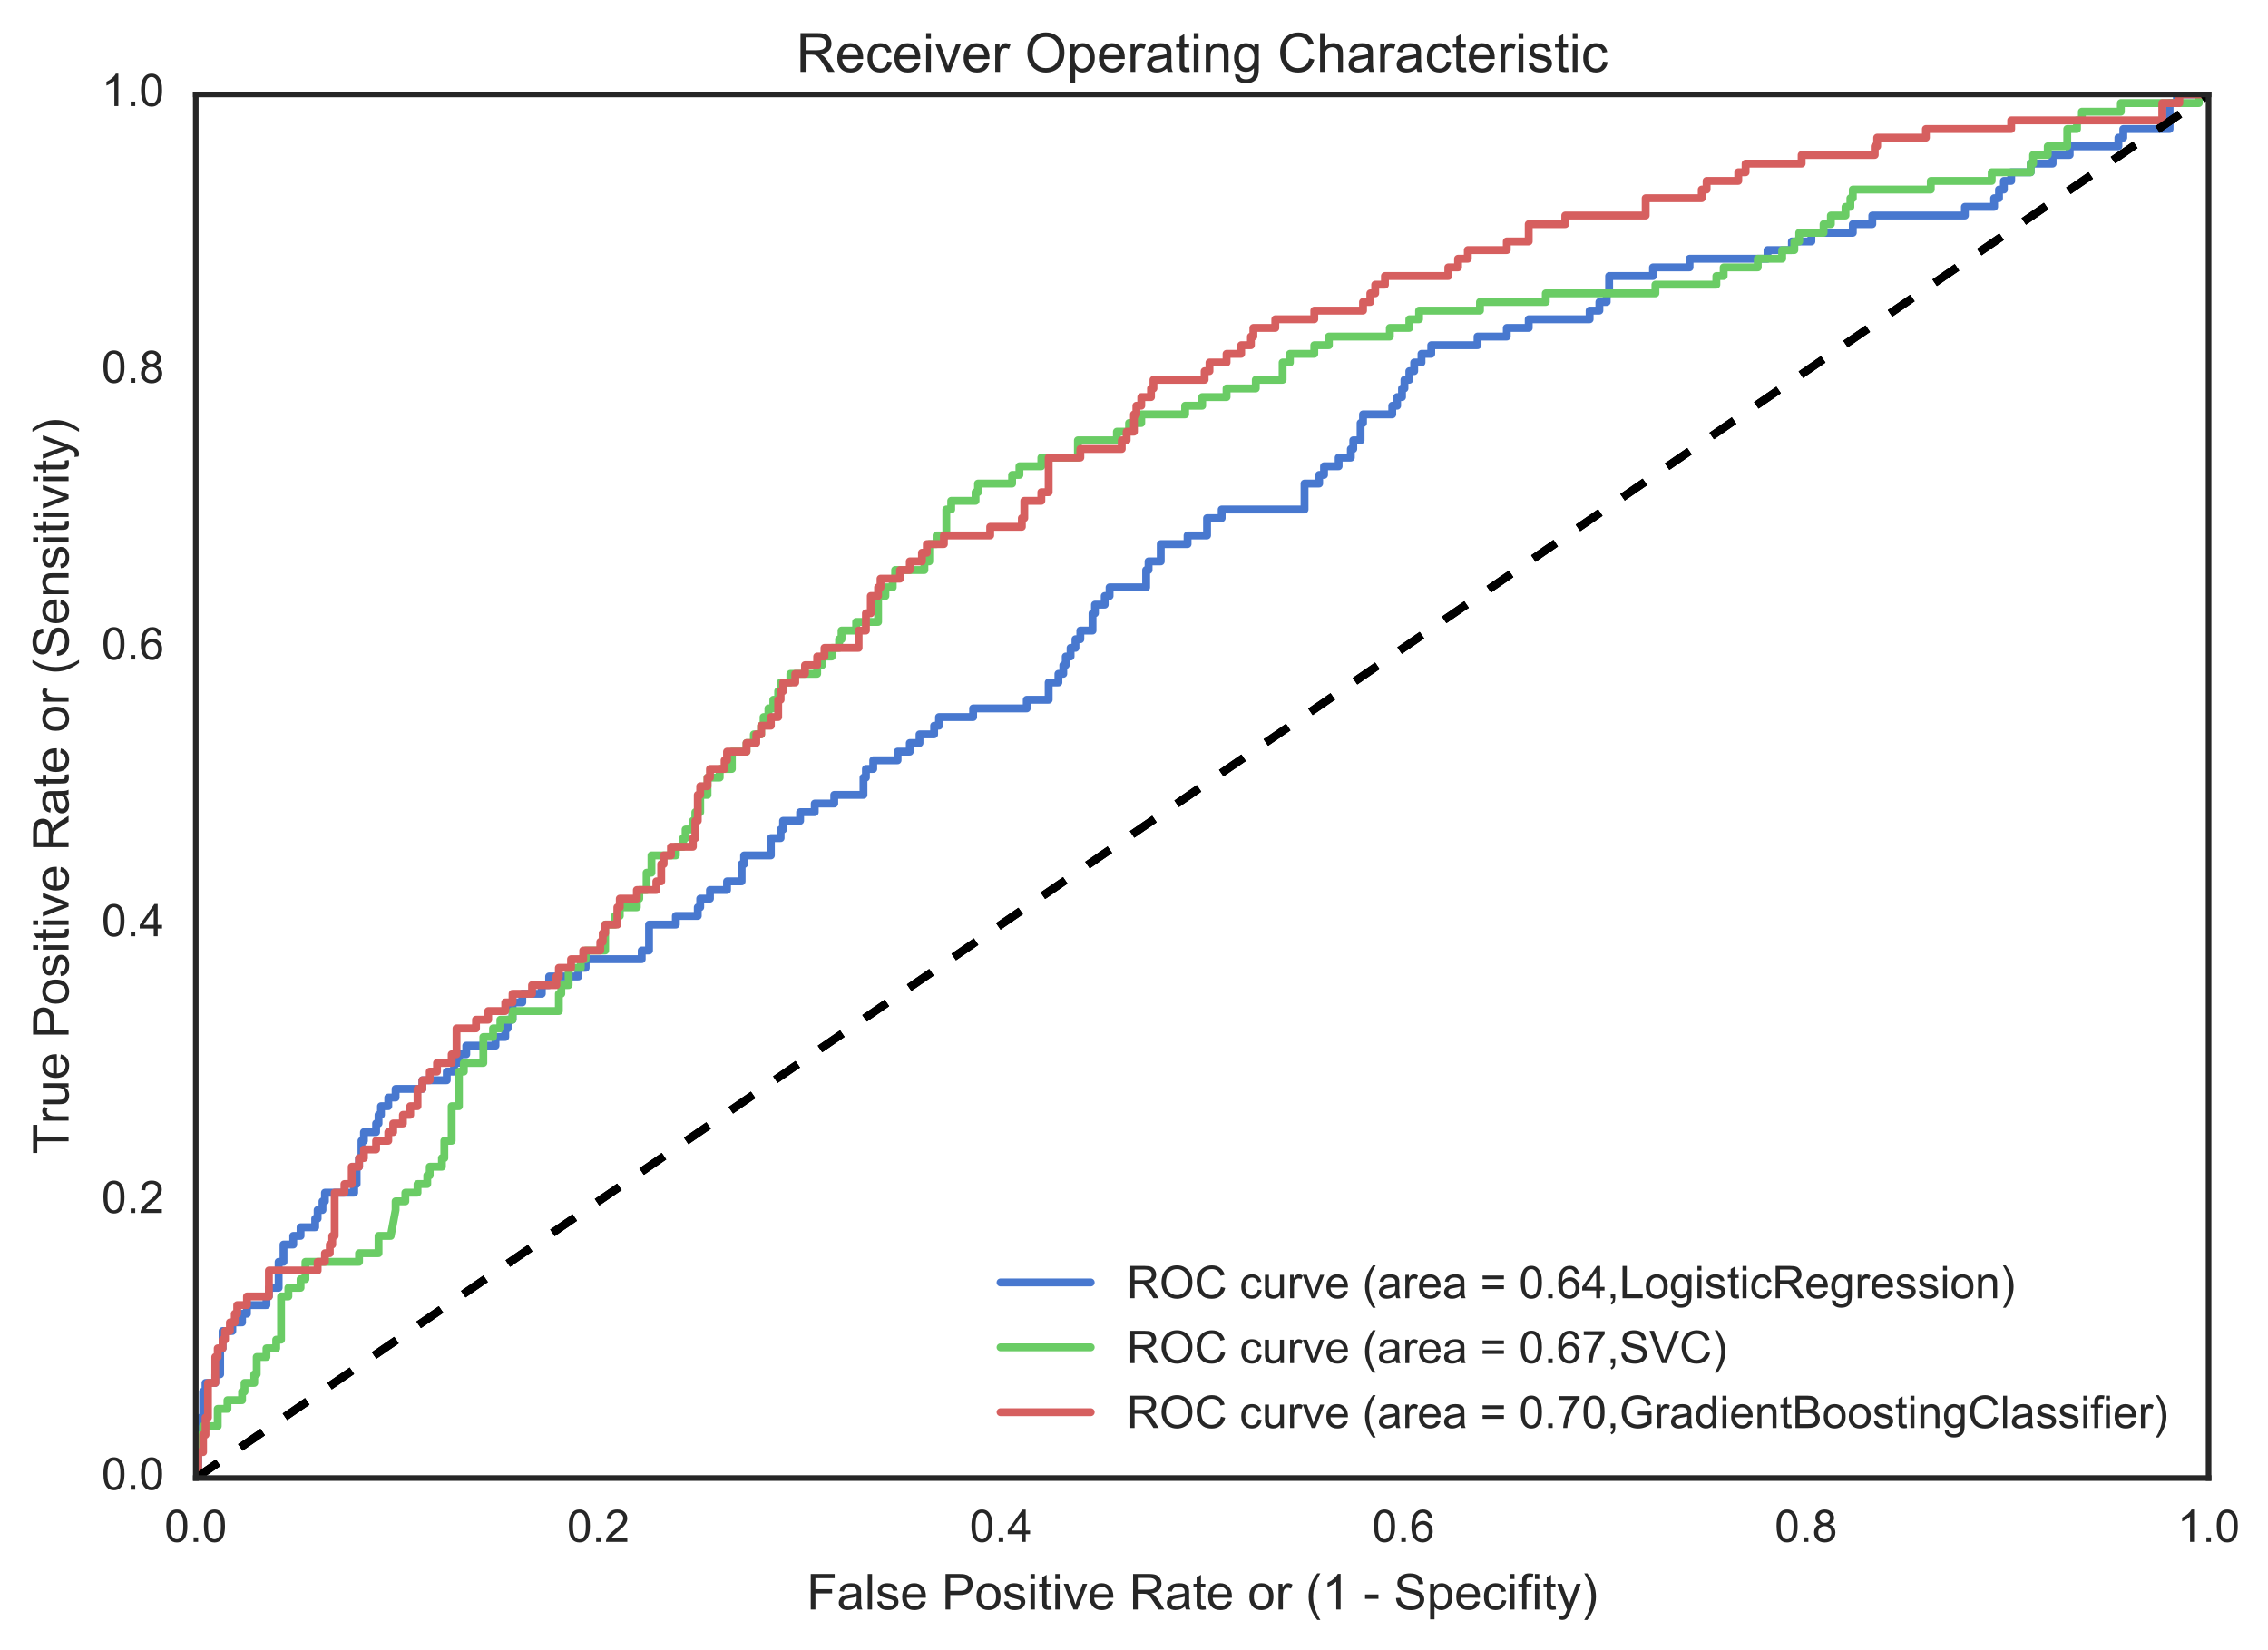 <?xml version="1.0" encoding="utf-8" standalone="no"?>
<!DOCTYPE svg PUBLIC "-//W3C//DTD SVG 1.1//EN"
  "http://www.w3.org/Graphics/SVG/1.1/DTD/svg11.dtd">
<!-- Created with matplotlib (http://matplotlib.org/) -->
<svg height="366pt" version="1.1" viewBox="0 0 503 366" width="503pt" xmlns="http://www.w3.org/2000/svg" xmlns:xlink="http://www.w3.org/1999/xlink">
 <defs>
  <style type="text/css">
*{stroke-linecap:butt;stroke-linejoin:round;stroke-miterlimit:100000;}
  </style>
 </defs>
 <g id="figure_1">
  <g id="patch_1">
   <path d="M 0 366.511 
L 503.973 366.511 
L 503.973 0 
L 0 0 
L 0 366.511 
z
" style="fill:none;"/>
  </g>
  <g id="axes_1">
   <g id="patch_2">
    <path d="M 43.423 327.843 
L 489.823 327.843 
L 489.823 20.943 
L 43.423 20.943 
L 43.423 327.843 
z
" style="fill:none;"/>
   </g>
   <g id="matplotlib.axis_1">
    <g id="xtick_1">
     <g id="line2d_1">
      <defs>
       <path d="M 0 0 
L 0 0 
" id="m83b6520f9c" style="stroke:#262626;"/>
      </defs>
      <g>
       <use style="fill:#262626;stroke:#262626;" x="43.423" xlink:href="#m83b6520f9c" y="327.843"/>
      </g>
     </g>
     <g id="line2d_2">
      <g>
       <use style="fill:#262626;stroke:#262626;" x="43.423" xlink:href="#m83b6520f9c" y="20.943"/>
      </g>
     </g>
     <g id="text_1">
      <!-- 0.0 -->
      <defs>
       <path d="M 4.156 35.297 
Q 4.156 48 6.766 55.734 
Q 9.375 63.484 14.516 67.672 
Q 19.672 71.875 27.484 71.875 
Q 33.25 71.875 37.594 69.547 
Q 41.938 67.234 44.766 62.859 
Q 47.609 58.5 49.219 52.219 
Q 50.828 45.953 50.828 35.297 
Q 50.828 22.703 48.234 14.969 
Q 45.656 7.234 40.5 3 
Q 35.359 -1.219 27.484 -1.219 
Q 17.141 -1.219 11.234 6.203 
Q 4.156 15.141 4.156 35.297 
M 13.188 35.297 
Q 13.188 17.672 17.312 11.828 
Q 21.438 6 27.484 6 
Q 33.547 6 37.672 11.859 
Q 41.797 17.719 41.797 35.297 
Q 41.797 52.984 37.672 58.781 
Q 33.547 64.594 27.391 64.594 
Q 21.344 64.594 17.719 59.469 
Q 13.188 52.938 13.188 35.297 
" id="ArialMT-30"/>
       <path d="M 9.078 0 
L 9.078 10.016 
L 19.094 10.016 
L 19.094 0 
z
" id="ArialMT-2e"/>
      </defs>
      <g style="fill:#262626;" transform="translate(36.473 342.001)scale(0.1 -0.1)">
       <use xlink:href="#ArialMT-30"/>
       <use x="55.615" xlink:href="#ArialMT-2e"/>
       <use x="83.398" xlink:href="#ArialMT-30"/>
      </g>
     </g>
    </g>
    <g id="xtick_2">
     <g id="line2d_3">
      <g>
       <use style="fill:#262626;stroke:#262626;" x="132.703" xlink:href="#m83b6520f9c" y="327.843"/>
      </g>
     </g>
     <g id="line2d_4">
      <g>
       <use style="fill:#262626;stroke:#262626;" x="132.703" xlink:href="#m83b6520f9c" y="20.943"/>
      </g>
     </g>
     <g id="text_2">
      <!-- 0.2 -->
      <defs>
       <path d="M 50.344 8.453 
L 50.344 0 
L 3.031 0 
Q 2.938 3.172 4.047 6.109 
Q 5.859 10.938 9.828 15.625 
Q 13.812 20.312 21.344 26.469 
Q 33.016 36.031 37.109 41.625 
Q 41.219 47.219 41.219 52.203 
Q 41.219 57.422 37.469 61 
Q 33.734 64.594 27.734 64.594 
Q 21.391 64.594 17.578 60.781 
Q 13.766 56.984 13.719 50.25 
L 4.688 51.172 
Q 5.609 61.281 11.656 66.578 
Q 17.719 71.875 27.938 71.875 
Q 38.234 71.875 44.234 66.156 
Q 50.25 60.453 50.25 52 
Q 50.25 47.703 48.484 43.547 
Q 46.734 39.406 42.656 34.812 
Q 38.578 30.219 29.109 22.219 
Q 21.188 15.578 18.938 13.203 
Q 16.703 10.844 15.234 8.453 
z
" id="ArialMT-32"/>
      </defs>
      <g style="fill:#262626;" transform="translate(125.753 342.001)scale(0.1 -0.1)">
       <use xlink:href="#ArialMT-30"/>
       <use x="55.615" xlink:href="#ArialMT-2e"/>
       <use x="83.398" xlink:href="#ArialMT-32"/>
      </g>
     </g>
    </g>
    <g id="xtick_3">
     <g id="line2d_5">
      <g>
       <use style="fill:#262626;stroke:#262626;" x="221.983" xlink:href="#m83b6520f9c" y="327.843"/>
      </g>
     </g>
     <g id="line2d_6">
      <g>
       <use style="fill:#262626;stroke:#262626;" x="221.983" xlink:href="#m83b6520f9c" y="20.943"/>
      </g>
     </g>
     <g id="text_3">
      <!-- 0.4 -->
      <defs>
       <path d="M 32.328 0 
L 32.328 17.141 
L 1.266 17.141 
L 1.266 25.203 
L 33.938 71.578 
L 41.109 71.578 
L 41.109 25.203 
L 50.781 25.203 
L 50.781 17.141 
L 41.109 17.141 
L 41.109 0 
z
M 32.328 25.203 
L 32.328 57.469 
L 9.906 25.203 
z
" id="ArialMT-34"/>
      </defs>
      <g style="fill:#262626;" transform="translate(215.033 342.001)scale(0.1 -0.1)">
       <use xlink:href="#ArialMT-30"/>
       <use x="55.615" xlink:href="#ArialMT-2e"/>
       <use x="83.398" xlink:href="#ArialMT-34"/>
      </g>
     </g>
    </g>
    <g id="xtick_4">
     <g id="line2d_7">
      <g>
       <use style="fill:#262626;stroke:#262626;" x="311.263" xlink:href="#m83b6520f9c" y="327.843"/>
      </g>
     </g>
     <g id="line2d_8">
      <g>
       <use style="fill:#262626;stroke:#262626;" x="311.263" xlink:href="#m83b6520f9c" y="20.943"/>
      </g>
     </g>
     <g id="text_4">
      <!-- 0.6 -->
      <defs>
       <path d="M 49.75 54.047 
L 41.016 53.375 
Q 39.844 58.547 37.703 60.891 
Q 34.125 64.656 28.906 64.656 
Q 24.703 64.656 21.531 62.312 
Q 17.391 59.281 14.984 53.469 
Q 12.594 47.656 12.5 36.922 
Q 15.672 41.75 20.266 44.094 
Q 24.859 46.438 29.891 46.438 
Q 38.672 46.438 44.844 39.969 
Q 51.031 33.5 51.031 23.25 
Q 51.031 16.5 48.125 10.719 
Q 45.219 4.938 40.141 1.859 
Q 35.062 -1.219 28.609 -1.219 
Q 17.625 -1.219 10.688 6.859 
Q 3.766 14.938 3.766 33.5 
Q 3.766 54.25 11.422 63.672 
Q 18.109 71.875 29.438 71.875 
Q 37.891 71.875 43.281 67.141 
Q 48.688 62.406 49.75 54.047 
M 13.875 23.188 
Q 13.875 18.656 15.797 14.5 
Q 17.719 10.359 21.188 8.172 
Q 24.656 6 28.469 6 
Q 34.031 6 38.031 10.484 
Q 42.047 14.984 42.047 22.703 
Q 42.047 30.125 38.078 34.391 
Q 34.125 38.672 28.125 38.672 
Q 22.172 38.672 18.016 34.391 
Q 13.875 30.125 13.875 23.188 
" id="ArialMT-36"/>
      </defs>
      <g style="fill:#262626;" transform="translate(304.313 342.001)scale(0.1 -0.1)">
       <use xlink:href="#ArialMT-30"/>
       <use x="55.615" xlink:href="#ArialMT-2e"/>
       <use x="83.398" xlink:href="#ArialMT-36"/>
      </g>
     </g>
    </g>
    <g id="xtick_5">
     <g id="line2d_9">
      <g>
       <use style="fill:#262626;stroke:#262626;" x="400.543" xlink:href="#m83b6520f9c" y="327.843"/>
      </g>
     </g>
     <g id="line2d_10">
      <g>
       <use style="fill:#262626;stroke:#262626;" x="400.543" xlink:href="#m83b6520f9c" y="20.943"/>
      </g>
     </g>
     <g id="text_5">
      <!-- 0.8 -->
      <defs>
       <path d="M 17.672 38.812 
Q 12.203 40.828 9.562 44.531 
Q 6.938 48.25 6.938 53.422 
Q 6.938 61.234 12.547 66.547 
Q 18.172 71.875 27.484 71.875 
Q 36.859 71.875 42.578 66.422 
Q 48.297 60.984 48.297 53.172 
Q 48.297 48.188 45.672 44.5 
Q 43.062 40.828 37.75 38.812 
Q 44.344 36.672 47.781 31.875 
Q 51.219 27.094 51.219 20.453 
Q 51.219 11.281 44.719 5.031 
Q 38.234 -1.219 27.641 -1.219 
Q 17.047 -1.219 10.547 5.047 
Q 4.047 11.328 4.047 20.703 
Q 4.047 27.688 7.594 32.391 
Q 11.141 37.109 17.672 38.812 
M 15.922 53.719 
Q 15.922 48.641 19.188 45.406 
Q 22.469 42.188 27.688 42.188 
Q 32.766 42.188 36.016 45.375 
Q 39.266 48.578 39.266 53.219 
Q 39.266 58.062 35.906 61.359 
Q 32.562 64.656 27.594 64.656 
Q 22.562 64.656 19.234 61.422 
Q 15.922 58.203 15.922 53.719 
M 13.094 20.656 
Q 13.094 16.891 14.875 13.375 
Q 16.656 9.859 20.172 7.922 
Q 23.688 6 27.734 6 
Q 34.031 6 38.125 10.047 
Q 42.234 14.109 42.234 20.359 
Q 42.234 26.703 38.016 30.859 
Q 33.797 35.016 27.438 35.016 
Q 21.234 35.016 17.156 30.906 
Q 13.094 26.812 13.094 20.656 
" id="ArialMT-38"/>
      </defs>
      <g style="fill:#262626;" transform="translate(393.593 342.001)scale(0.1 -0.1)">
       <use xlink:href="#ArialMT-30"/>
       <use x="55.615" xlink:href="#ArialMT-2e"/>
       <use x="83.398" xlink:href="#ArialMT-38"/>
      </g>
     </g>
    </g>
    <g id="xtick_6">
     <g id="line2d_11">
      <g>
       <use style="fill:#262626;stroke:#262626;" x="489.823" xlink:href="#m83b6520f9c" y="327.843"/>
      </g>
     </g>
     <g id="line2d_12">
      <g>
       <use style="fill:#262626;stroke:#262626;" x="489.823" xlink:href="#m83b6520f9c" y="20.943"/>
      </g>
     </g>
     <g id="text_6">
      <!-- 1.0 -->
      <defs>
       <path d="M 37.25 0 
L 28.469 0 
L 28.469 56 
Q 25.297 52.984 20.141 49.953 
Q 14.984 46.922 10.891 45.406 
L 10.891 53.906 
Q 18.266 57.375 23.781 62.297 
Q 29.297 67.234 31.594 71.875 
L 37.25 71.875 
z
" id="ArialMT-31"/>
      </defs>
      <g style="fill:#262626;" transform="translate(482.873 342.001)scale(0.1 -0.1)">
       <use xlink:href="#ArialMT-31"/>
       <use x="55.615" xlink:href="#ArialMT-2e"/>
       <use x="83.398" xlink:href="#ArialMT-30"/>
      </g>
     </g>
    </g>
    <g id="text_7">
     <!-- False Positive Rate or (1 - Specifity) -->
     <defs>
      <path d="M 6.594 -19.875 
L 6.594 51.859 
L 14.594 51.859 
L 14.594 45.125 
Q 17.438 49.078 21 51.047 
Q 24.562 53.031 29.641 53.031 
Q 36.281 53.031 41.359 49.609 
Q 46.438 46.188 49.016 39.953 
Q 51.609 33.734 51.609 26.312 
Q 51.609 18.359 48.75 11.984 
Q 45.906 5.609 40.453 2.219 
Q 35.016 -1.172 29 -1.172 
Q 24.609 -1.172 21.109 0.688 
Q 17.625 2.547 15.375 5.375 
L 15.375 -19.875 
z
M 14.547 25.641 
Q 14.547 15.625 18.594 10.844 
Q 22.656 6.062 28.422 6.062 
Q 34.281 6.062 38.453 11.016 
Q 42.625 15.969 42.625 26.375 
Q 42.625 36.281 38.547 41.203 
Q 34.469 46.141 28.812 46.141 
Q 23.188 46.141 18.859 40.891 
Q 14.547 35.641 14.547 25.641 
" id="ArialMT-70"/>
      <path d="M 7.719 0 
L 7.719 71.578 
L 34.719 71.578 
Q 41.844 71.578 45.609 70.906 
Q 50.875 70.016 54.438 67.547 
Q 58.016 65.094 60.188 60.641 
Q 62.359 56.203 62.359 50.875 
Q 62.359 41.75 56.547 35.422 
Q 50.734 29.109 35.547 29.109 
L 17.188 29.109 
L 17.188 0 
z
M 17.188 37.547 
L 35.688 37.547 
Q 44.875 37.547 48.734 40.969 
Q 52.594 44.391 52.594 50.594 
Q 52.594 55.078 50.312 58.266 
Q 48.047 61.469 44.344 62.5 
Q 41.938 63.141 35.5 63.141 
L 17.188 63.141 
z
" id="ArialMT-50"/>
      <path d="M 3.078 15.484 
L 11.766 16.844 
Q 12.5 11.625 15.844 8.844 
Q 19.188 6.062 25.203 6.062 
Q 31.25 6.062 34.172 8.516 
Q 37.109 10.984 37.109 14.312 
Q 37.109 17.281 34.516 19 
Q 32.719 20.172 25.531 21.969 
Q 15.875 24.422 12.141 26.203 
Q 8.406 27.984 6.469 31.125 
Q 4.547 34.281 4.547 38.094 
Q 4.547 41.547 6.125 44.5 
Q 7.719 47.469 10.453 49.422 
Q 12.5 50.922 16.031 51.969 
Q 19.578 53.031 23.641 53.031 
Q 29.734 53.031 34.344 51.266 
Q 38.969 49.516 41.156 46.5 
Q 43.359 43.5 44.188 38.484 
L 35.594 37.312 
Q 35.016 41.312 32.203 43.547 
Q 29.391 45.797 24.266 45.797 
Q 18.219 45.797 15.625 43.797 
Q 13.031 41.797 13.031 39.109 
Q 13.031 37.406 14.109 36.031 
Q 15.188 34.625 17.484 33.688 
Q 18.797 33.203 25.25 31.453 
Q 34.578 28.953 38.25 27.359 
Q 41.938 25.781 44.031 22.75 
Q 46.141 19.734 46.141 15.234 
Q 46.141 10.844 43.578 6.953 
Q 41.016 3.078 36.172 0.953 
Q 31.344 -1.172 25.25 -1.172 
Q 15.141 -1.172 9.844 3.031 
Q 4.547 7.234 3.078 15.484 
" id="ArialMT-73"/>
      <path d="M 21 0 
L 1.266 51.859 
L 10.547 51.859 
L 21.688 20.797 
Q 23.484 15.766 25 10.359 
Q 26.172 14.453 28.266 20.219 
L 39.797 51.859 
L 48.828 51.859 
L 29.203 0 
z
" id="ArialMT-76"/>
      <path d="M 3.328 25.922 
Q 3.328 40.328 11.328 47.266 
Q 18.016 53.031 27.641 53.031 
Q 38.328 53.031 45.109 46.016 
Q 51.906 39.016 51.906 26.656 
Q 51.906 16.656 48.906 10.906 
Q 45.906 5.172 40.156 2 
Q 34.422 -1.172 27.641 -1.172 
Q 16.75 -1.172 10.031 5.812 
Q 3.328 12.797 3.328 25.922 
M 12.359 25.922 
Q 12.359 15.969 16.703 11.016 
Q 21.047 6.062 27.641 6.062 
Q 34.188 6.062 38.531 11.031 
Q 42.875 16.016 42.875 26.219 
Q 42.875 35.844 38.5 40.797 
Q 34.125 45.75 27.641 45.75 
Q 21.047 45.75 16.703 40.812 
Q 12.359 35.891 12.359 25.922 
" id="ArialMT-6f"/>
      <path d="M 3.172 21.484 
L 3.172 30.328 
L 30.172 30.328 
L 30.172 21.484 
z
" id="ArialMT-2d"/>
      <path d="M 40.438 19 
L 49.078 17.875 
Q 47.656 8.938 41.812 3.875 
Q 35.984 -1.172 27.484 -1.172 
Q 16.844 -1.172 10.375 5.781 
Q 3.906 12.75 3.906 25.734 
Q 3.906 34.125 6.688 40.422 
Q 9.469 46.734 15.156 49.875 
Q 20.844 53.031 27.547 53.031 
Q 35.984 53.031 41.359 48.75 
Q 46.734 44.484 48.25 36.625 
L 39.703 35.297 
Q 38.484 40.531 35.375 43.156 
Q 32.281 45.797 27.875 45.797 
Q 21.234 45.797 17.078 41.031 
Q 12.938 36.281 12.938 25.984 
Q 12.938 15.531 16.938 10.797 
Q 20.953 6.062 27.391 6.062 
Q 32.562 6.062 36.031 9.234 
Q 39.5 12.406 40.438 19 
" id="ArialMT-63"/>
      <path d="M 42.094 16.703 
L 51.172 15.578 
Q 49.031 7.625 43.219 3.219 
Q 37.406 -1.172 28.375 -1.172 
Q 17 -1.172 10.328 5.828 
Q 3.656 12.844 3.656 25.484 
Q 3.656 38.578 10.391 45.797 
Q 17.141 53.031 27.875 53.031 
Q 38.281 53.031 44.875 45.953 
Q 51.469 38.875 51.469 26.031 
Q 51.469 25.25 51.422 23.688 
L 12.75 23.688 
Q 13.234 15.141 17.578 10.594 
Q 21.922 6.062 28.422 6.062 
Q 33.25 6.062 36.672 8.594 
Q 40.094 11.141 42.094 16.703 
M 13.234 30.906 
L 42.188 30.906 
Q 41.609 37.453 38.875 40.719 
Q 34.672 45.797 27.984 45.797 
Q 21.922 45.797 17.797 41.75 
Q 13.672 37.703 13.234 30.906 
" id="ArialMT-65"/>
      <path d="M 6.391 0 
L 6.391 71.578 
L 15.188 71.578 
L 15.188 0 
z
" id="ArialMT-6c"/>
      <path d="M 4.5 23 
L 13.422 23.781 
Q 14.062 18.406 16.375 14.969 
Q 18.703 11.531 23.578 9.406 
Q 28.469 7.281 34.578 7.281 
Q 39.984 7.281 44.141 8.891 
Q 48.297 10.5 50.312 13.297 
Q 52.344 16.109 52.344 19.438 
Q 52.344 22.797 50.391 25.312 
Q 48.438 27.828 43.953 29.547 
Q 41.062 30.672 31.203 33.031 
Q 21.344 35.406 17.391 37.5 
Q 12.25 40.188 9.734 44.156 
Q 7.234 48.141 7.234 53.078 
Q 7.234 58.5 10.297 63.203 
Q 13.375 67.922 19.281 70.359 
Q 25.203 72.797 32.422 72.797 
Q 40.375 72.797 46.453 70.234 
Q 52.547 67.672 55.812 62.688 
Q 59.078 57.719 59.328 51.422 
L 50.25 50.734 
Q 49.516 57.516 45.281 60.984 
Q 41.062 64.453 32.812 64.453 
Q 24.219 64.453 20.281 61.297 
Q 16.359 58.156 16.359 53.719 
Q 16.359 49.859 19.141 47.359 
Q 21.875 44.875 33.422 42.266 
Q 44.969 39.656 49.266 37.703 
Q 55.516 34.812 58.484 30.391 
Q 61.469 25.984 61.469 20.219 
Q 61.469 14.5 58.203 9.438 
Q 54.938 4.391 48.797 1.578 
Q 42.672 -1.219 35.016 -1.219 
Q 25.297 -1.219 18.719 1.609 
Q 12.156 4.438 8.422 10.125 
Q 4.688 15.828 4.5 23 
" id="ArialMT-53"/>
      <path d="M 8.203 0 
L 8.203 71.578 
L 56.5 71.578 
L 56.5 63.141 
L 17.672 63.141 
L 17.672 40.969 
L 51.266 40.969 
L 51.266 32.516 
L 17.672 32.516 
L 17.672 0 
z
" id="ArialMT-46"/>
      <path d="M 6.5 0 
L 6.5 51.859 
L 14.406 51.859 
L 14.406 44 
Q 17.438 49.516 20 51.266 
Q 22.562 53.031 25.641 53.031 
Q 30.078 53.031 34.672 50.203 
L 31.641 42.047 
Q 28.422 43.953 25.203 43.953 
Q 22.312 43.953 20.016 42.219 
Q 17.719 40.484 16.75 37.406 
Q 15.281 32.719 15.281 27.156 
L 15.281 0 
z
" id="ArialMT-72"/>
      <path d="M 25.781 7.859 
L 27.047 0.094 
Q 23.344 -0.688 20.406 -0.688 
Q 15.625 -0.688 12.984 0.828 
Q 10.359 2.344 9.281 4.812 
Q 8.203 7.281 8.203 15.188 
L 8.203 45.016 
L 1.766 45.016 
L 1.766 51.859 
L 8.203 51.859 
L 8.203 64.703 
L 16.938 69.969 
L 16.938 51.859 
L 25.781 51.859 
L 25.781 45.016 
L 16.938 45.016 
L 16.938 14.703 
Q 16.938 10.938 17.406 9.859 
Q 17.875 8.797 18.922 8.156 
Q 19.969 7.516 21.922 7.516 
Q 23.391 7.516 25.781 7.859 
" id="ArialMT-74"/>
      <path d="M 40.438 6.391 
Q 35.547 2.25 31.031 0.531 
Q 26.516 -1.172 21.344 -1.172 
Q 12.797 -1.172 8.203 3 
Q 3.609 7.172 3.609 13.672 
Q 3.609 17.484 5.344 20.625 
Q 7.078 23.781 9.891 25.688 
Q 12.703 27.594 16.219 28.562 
Q 18.797 29.25 24.031 29.891 
Q 34.672 31.156 39.703 32.906 
Q 39.75 34.719 39.75 35.203 
Q 39.75 40.578 37.25 42.781 
Q 33.891 45.75 27.25 45.75 
Q 21.047 45.75 18.094 43.578 
Q 15.141 41.406 13.719 35.891 
L 5.125 37.062 
Q 6.297 42.578 8.984 45.969 
Q 11.672 49.359 16.75 51.188 
Q 21.828 53.031 28.516 53.031 
Q 35.156 53.031 39.297 51.469 
Q 43.453 49.906 45.406 47.531 
Q 47.359 45.172 48.141 41.547 
Q 48.578 39.312 48.578 33.453 
L 48.578 21.734 
Q 48.578 9.469 49.141 6.219 
Q 49.703 2.984 51.375 0 
L 42.188 0 
Q 40.828 2.734 40.438 6.391 
M 39.703 26.031 
Q 34.906 24.078 25.344 22.703 
Q 19.922 21.922 17.672 20.938 
Q 15.438 19.969 14.203 18.094 
Q 12.984 16.219 12.984 13.922 
Q 12.984 10.406 15.641 8.062 
Q 18.312 5.719 23.438 5.719 
Q 28.516 5.719 32.469 7.938 
Q 36.422 10.156 38.281 14.016 
Q 39.703 17 39.703 22.797 
z
" id="ArialMT-61"/>
      <path d="M 6.203 -19.969 
L 5.219 -11.719 
Q 8.109 -12.5 10.25 -12.5 
Q 13.188 -12.5 14.938 -11.516 
Q 16.703 -10.547 17.828 -8.797 
Q 18.656 -7.469 20.516 -2.25 
Q 20.75 -1.516 21.297 -0.094 
L 1.609 51.859 
L 11.078 51.859 
L 21.875 21.828 
Q 23.969 16.109 25.641 9.812 
Q 27.156 15.875 29.25 21.625 
L 40.328 51.859 
L 49.125 51.859 
L 29.391 -0.875 
Q 26.219 -9.422 24.469 -12.641 
Q 22.125 -17 19.094 -19.016 
Q 16.062 -21.047 11.859 -21.047 
Q 9.328 -21.047 6.203 -19.969 
" id="ArialMT-79"/>
      <path d="M 7.859 0 
L 7.859 71.578 
L 39.594 71.578 
Q 49.172 71.578 54.141 69.641 
Q 59.125 67.719 62.109 62.828 
Q 65.094 57.953 65.094 52.047 
Q 65.094 44.438 60.156 39.203 
Q 55.219 33.984 44.922 32.562 
Q 48.688 30.766 50.641 29 
Q 54.781 25.203 58.5 19.484 
L 70.953 0 
L 59.031 0 
L 49.562 14.891 
Q 45.406 21.344 42.719 24.75 
Q 40.047 28.172 37.922 29.531 
Q 35.797 30.906 33.594 31.453 
Q 31.984 31.781 28.328 31.781 
L 17.328 31.781 
L 17.328 0 
z
M 17.328 39.984 
L 37.703 39.984 
Q 44.188 39.984 47.844 41.328 
Q 51.516 42.672 53.422 45.625 
Q 55.328 48.578 55.328 52.047 
Q 55.328 57.125 51.641 60.391 
Q 47.953 63.672 39.984 63.672 
L 17.328 63.672 
z
" id="ArialMT-52"/>
      <path d="M 8.688 0 
L 8.688 45.016 
L 0.922 45.016 
L 0.922 51.859 
L 8.688 51.859 
L 8.688 57.375 
Q 8.688 62.594 9.625 65.141 
Q 10.891 68.562 14.078 70.672 
Q 17.281 72.797 23.047 72.797 
Q 26.766 72.797 31.25 71.922 
L 29.938 64.266 
Q 27.203 64.75 24.75 64.75 
Q 20.75 64.75 19.094 63.031 
Q 17.438 61.328 17.438 56.641 
L 17.438 51.859 
L 27.547 51.859 
L 27.547 45.016 
L 17.438 45.016 
L 17.438 0 
z
" id="ArialMT-66"/>
      <path id="ArialMT-20"/>
      <path d="M 6.641 61.469 
L 6.641 71.578 
L 15.438 71.578 
L 15.438 61.469 
z
M 6.641 0 
L 6.641 51.859 
L 15.438 51.859 
L 15.438 0 
z
" id="ArialMT-69"/>
      <path d="M 12.359 -21.047 
L 6.062 -21.047 
Q 20.656 2.391 20.656 25.875 
Q 20.656 35.062 18.562 44.094 
Q 16.891 51.422 13.922 58.156 
Q 12.016 62.547 6.062 72.797 
L 12.359 72.797 
Q 21.531 60.547 25.922 48.188 
Q 29.688 37.547 29.688 25.922 
Q 29.688 12.75 24.625 0.438 
Q 19.578 -11.859 12.359 -21.047 
" id="ArialMT-29"/>
      <path d="M 23.391 -21.047 
Q 16.109 -11.859 11.078 0.438 
Q 6.062 12.75 6.062 25.922 
Q 6.062 37.547 9.812 48.188 
Q 14.203 60.547 23.391 72.797 
L 29.688 72.797 
Q 23.781 62.641 21.875 58.297 
Q 18.891 51.562 17.188 44.234 
Q 15.094 35.109 15.094 25.875 
Q 15.094 2.391 29.688 -21.047 
z
" id="ArialMT-28"/>
     </defs>
     <g style="fill:#262626;" transform="translate(178.904 356.996)scale(0.11 -0.11)">
      <use xlink:href="#ArialMT-46"/>
      <use x="61.084" xlink:href="#ArialMT-61"/>
      <use x="116.699" xlink:href="#ArialMT-6c"/>
      <use x="138.916" xlink:href="#ArialMT-73"/>
      <use x="188.916" xlink:href="#ArialMT-65"/>
      <use x="244.531" xlink:href="#ArialMT-20"/>
      <use x="272.314" xlink:href="#ArialMT-50"/>
      <use x="339.014" xlink:href="#ArialMT-6f"/>
      <use x="394.629" xlink:href="#ArialMT-73"/>
      <use x="444.629" xlink:href="#ArialMT-69"/>
      <use x="466.846" xlink:href="#ArialMT-74"/>
      <use x="494.629" xlink:href="#ArialMT-69"/>
      <use x="516.846" xlink:href="#ArialMT-76"/>
      <use x="566.846" xlink:href="#ArialMT-65"/>
      <use x="622.461" xlink:href="#ArialMT-20"/>
      <use x="650.244" xlink:href="#ArialMT-52"/>
      <use x="722.461" xlink:href="#ArialMT-61"/>
      <use x="778.076" xlink:href="#ArialMT-74"/>
      <use x="805.859" xlink:href="#ArialMT-65"/>
      <use x="861.475" xlink:href="#ArialMT-20"/>
      <use x="889.258" xlink:href="#ArialMT-6f"/>
      <use x="944.873" xlink:href="#ArialMT-72"/>
      <use x="978.174" xlink:href="#ArialMT-20"/>
      <use x="1005.957" xlink:href="#ArialMT-28"/>
      <use x="1039.258" xlink:href="#ArialMT-31"/>
      <use x="1094.873" xlink:href="#ArialMT-20"/>
      <use x="1122.656" xlink:href="#ArialMT-2d"/>
      <use x="1155.957" xlink:href="#ArialMT-20"/>
      <use x="1183.74" xlink:href="#ArialMT-53"/>
      <use x="1250.439" xlink:href="#ArialMT-70"/>
      <use x="1306.055" xlink:href="#ArialMT-65"/>
      <use x="1361.67" xlink:href="#ArialMT-63"/>
      <use x="1411.67" xlink:href="#ArialMT-69"/>
      <use x="1433.887" xlink:href="#ArialMT-66"/>
      <use x="1461.67" xlink:href="#ArialMT-69"/>
      <use x="1483.887" xlink:href="#ArialMT-74"/>
      <use x="1511.67" xlink:href="#ArialMT-79"/>
      <use x="1561.67" xlink:href="#ArialMT-29"/>
     </g>
    </g>
   </g>
   <g id="matplotlib.axis_2">
    <g id="ytick_1">
     <g id="line2d_13">
      <g>
       <use style="fill:#262626;stroke:#262626;" x="43.423" xlink:href="#m83b6520f9c" y="327.843"/>
      </g>
     </g>
     <g id="line2d_14">
      <g>
       <use style="fill:#262626;stroke:#262626;" x="489.823" xlink:href="#m83b6520f9c" y="327.843"/>
      </g>
     </g>
     <g id="text_8">
      <!-- 0.0 -->
      <g style="fill:#262626;" transform="translate(22.523 330.428)scale(0.1 -0.1)">
       <use xlink:href="#ArialMT-30"/>
       <use x="55.615" xlink:href="#ArialMT-2e"/>
       <use x="83.398" xlink:href="#ArialMT-30"/>
      </g>
     </g>
    </g>
    <g id="ytick_2">
     <g id="line2d_15">
      <g>
       <use style="fill:#262626;stroke:#262626;" x="43.423" xlink:href="#m83b6520f9c" y="266.463"/>
      </g>
     </g>
     <g id="line2d_16">
      <g>
       <use style="fill:#262626;stroke:#262626;" x="489.823" xlink:href="#m83b6520f9c" y="266.463"/>
      </g>
     </g>
     <g id="text_9">
      <!-- 0.2 -->
      <g style="fill:#262626;" transform="translate(22.523 269.048)scale(0.1 -0.1)">
       <use xlink:href="#ArialMT-30"/>
       <use x="55.615" xlink:href="#ArialMT-2e"/>
       <use x="83.398" xlink:href="#ArialMT-32"/>
      </g>
     </g>
    </g>
    <g id="ytick_3">
     <g id="line2d_17">
      <g>
       <use style="fill:#262626;stroke:#262626;" x="43.423" xlink:href="#m83b6520f9c" y="205.083"/>
      </g>
     </g>
     <g id="line2d_18">
      <g>
       <use style="fill:#262626;stroke:#262626;" x="489.823" xlink:href="#m83b6520f9c" y="205.083"/>
      </g>
     </g>
     <g id="text_10">
      <!-- 0.4 -->
      <g style="fill:#262626;" transform="translate(22.523 207.668)scale(0.1 -0.1)">
       <use xlink:href="#ArialMT-30"/>
       <use x="55.615" xlink:href="#ArialMT-2e"/>
       <use x="83.398" xlink:href="#ArialMT-34"/>
      </g>
     </g>
    </g>
    <g id="ytick_4">
     <g id="line2d_19">
      <g>
       <use style="fill:#262626;stroke:#262626;" x="43.423" xlink:href="#m83b6520f9c" y="143.703"/>
      </g>
     </g>
     <g id="line2d_20">
      <g>
       <use style="fill:#262626;stroke:#262626;" x="489.823" xlink:href="#m83b6520f9c" y="143.703"/>
      </g>
     </g>
     <g id="text_11">
      <!-- 0.6 -->
      <g style="fill:#262626;" transform="translate(22.523 146.288)scale(0.1 -0.1)">
       <use xlink:href="#ArialMT-30"/>
       <use x="55.615" xlink:href="#ArialMT-2e"/>
       <use x="83.398" xlink:href="#ArialMT-36"/>
      </g>
     </g>
    </g>
    <g id="ytick_5">
     <g id="line2d_21">
      <g>
       <use style="fill:#262626;stroke:#262626;" x="43.423" xlink:href="#m83b6520f9c" y="82.323"/>
      </g>
     </g>
     <g id="line2d_22">
      <g>
       <use style="fill:#262626;stroke:#262626;" x="489.823" xlink:href="#m83b6520f9c" y="82.323"/>
      </g>
     </g>
     <g id="text_12">
      <!-- 0.8 -->
      <g style="fill:#262626;" transform="translate(22.523 84.908)scale(0.1 -0.1)">
       <use xlink:href="#ArialMT-30"/>
       <use x="55.615" xlink:href="#ArialMT-2e"/>
       <use x="83.398" xlink:href="#ArialMT-38"/>
      </g>
     </g>
    </g>
    <g id="ytick_6">
     <g id="line2d_23">
      <g>
       <use style="fill:#262626;stroke:#262626;" x="43.423" xlink:href="#m83b6520f9c" y="20.943"/>
      </g>
     </g>
     <g id="line2d_24">
      <g>
       <use style="fill:#262626;stroke:#262626;" x="489.823" xlink:href="#m83b6520f9c" y="20.943"/>
      </g>
     </g>
     <g id="text_13">
      <!-- 1.0 -->
      <g style="fill:#262626;" transform="translate(22.523 23.528)scale(0.1 -0.1)">
       <use xlink:href="#ArialMT-31"/>
       <use x="55.615" xlink:href="#ArialMT-2e"/>
       <use x="83.398" xlink:href="#ArialMT-30"/>
      </g>
     </g>
    </g>
    <g id="text_14">
     <!-- True Positive Rate or (Sensitivity) -->
     <defs>
      <path d="M 40.578 0 
L 40.578 7.625 
Q 34.516 -1.172 24.125 -1.172 
Q 19.531 -1.172 15.547 0.578 
Q 11.578 2.344 9.641 5 
Q 7.719 7.672 6.938 11.531 
Q 6.391 14.109 6.391 19.734 
L 6.391 51.859 
L 15.188 51.859 
L 15.188 23.094 
Q 15.188 16.219 15.719 13.812 
Q 16.547 10.359 19.234 8.375 
Q 21.922 6.391 25.875 6.391 
Q 29.828 6.391 33.297 8.422 
Q 36.766 10.453 38.203 13.938 
Q 39.656 17.438 39.656 24.078 
L 39.656 51.859 
L 48.438 51.859 
L 48.438 0 
z
" id="ArialMT-75"/>
      <path d="M 25.922 0 
L 25.922 63.141 
L 2.344 63.141 
L 2.344 71.578 
L 59.078 71.578 
L 59.078 63.141 
L 35.406 63.141 
L 35.406 0 
z
" id="ArialMT-54"/>
      <path d="M 6.594 0 
L 6.594 51.859 
L 14.5 51.859 
L 14.5 44.484 
Q 20.219 53.031 31 53.031 
Q 35.688 53.031 39.625 51.344 
Q 43.562 49.656 45.516 46.922 
Q 47.469 44.188 48.25 40.438 
Q 48.734 37.984 48.734 31.891 
L 48.734 0 
L 39.938 0 
L 39.938 31.547 
Q 39.938 36.922 38.906 39.578 
Q 37.891 42.234 35.281 43.812 
Q 32.672 45.406 29.156 45.406 
Q 23.531 45.406 19.453 41.844 
Q 15.375 38.281 15.375 28.328 
L 15.375 0 
z
" id="ArialMT-6e"/>
     </defs>
     <g style="fill:#262626;" transform="translate(15.208 255.995)rotate(-90.0)scale(0.11 -0.11)">
      <use xlink:href="#ArialMT-54"/>
      <use x="61.037" xlink:href="#ArialMT-72"/>
      <use x="94.338" xlink:href="#ArialMT-75"/>
      <use x="149.953" xlink:href="#ArialMT-65"/>
      <use x="205.568" xlink:href="#ArialMT-20"/>
      <use x="233.352" xlink:href="#ArialMT-50"/>
      <use x="300.051" xlink:href="#ArialMT-6f"/>
      <use x="355.666" xlink:href="#ArialMT-73"/>
      <use x="405.666" xlink:href="#ArialMT-69"/>
      <use x="427.883" xlink:href="#ArialMT-74"/>
      <use x="455.666" xlink:href="#ArialMT-69"/>
      <use x="477.883" xlink:href="#ArialMT-76"/>
      <use x="527.883" xlink:href="#ArialMT-65"/>
      <use x="583.498" xlink:href="#ArialMT-20"/>
      <use x="611.281" xlink:href="#ArialMT-52"/>
      <use x="683.498" xlink:href="#ArialMT-61"/>
      <use x="739.113" xlink:href="#ArialMT-74"/>
      <use x="766.896" xlink:href="#ArialMT-65"/>
      <use x="822.512" xlink:href="#ArialMT-20"/>
      <use x="850.295" xlink:href="#ArialMT-6f"/>
      <use x="905.91" xlink:href="#ArialMT-72"/>
      <use x="939.211" xlink:href="#ArialMT-20"/>
      <use x="966.994" xlink:href="#ArialMT-28"/>
      <use x="1000.295" xlink:href="#ArialMT-53"/>
      <use x="1066.994" xlink:href="#ArialMT-65"/>
      <use x="1122.609" xlink:href="#ArialMT-6e"/>
      <use x="1178.225" xlink:href="#ArialMT-73"/>
      <use x="1228.225" xlink:href="#ArialMT-69"/>
      <use x="1250.441" xlink:href="#ArialMT-74"/>
      <use x="1278.225" xlink:href="#ArialMT-69"/>
      <use x="1300.441" xlink:href="#ArialMT-76"/>
      <use x="1350.441" xlink:href="#ArialMT-69"/>
      <use x="1372.658" xlink:href="#ArialMT-74"/>
      <use x="1400.441" xlink:href="#ArialMT-79"/>
      <use x="1450.441" xlink:href="#ArialMT-29"/>
     </g>
    </g>
   </g>
   <g id="line2d_25">
    <path clip-path="url(#p70a0888058)" d="M 43.423 325.925 
L 43.963 325.925 
L 43.963 316.334 
L 44.504 316.334 
L 44.504 314.416 
L 45.044 314.416 
L 45.044 308.662 
L 45.585 308.662 
L 45.585 306.744 
L 47.746 306.744 
L 47.746 304.826 
L 48.827 304.826 
L 48.827 299.071 
L 49.368 299.071 
L 49.368 295.235 
L 51.529 295.235 
L 51.529 293.317 
L 53.691 293.317 
L 53.691 291.399 
L 54.772 291.399 
L 54.772 289.481 
L 59.095 289.481 
L 59.095 287.562 
L 59.636 287.562 
L 59.636 285.644 
L 61.798 285.644 
L 61.798 279.89 
L 62.879 279.89 
L 62.879 276.054 
L 65.04 276.054 
L 65.04 274.136 
L 66.662 274.136 
L 66.662 272.217 
L 69.904 272.217 
L 69.904 270.299 
L 70.445 270.299 
L 70.445 268.381 
L 71.525 268.381 
L 71.525 266.463 
L 72.066 266.463 
L 72.066 264.545 
L 78.551 264.545 
L 78.551 262.627 
L 79.092 262.627 
L 79.092 258.791 
L 79.632 258.791 
L 79.632 256.873 
L 80.172 256.873 
L 80.172 253.036 
L 80.713 253.036 
L 80.713 251.118 
L 83.415 251.118 
L 83.415 249.2 
L 83.956 249.2 
L 83.956 247.282 
L 84.496 247.282 
L 84.496 245.364 
L 86.117 245.364 
L 86.117 243.446 
L 87.739 243.446 
L 87.739 241.528 
L 93.683 241.528 
L 93.683 239.609 
L 99.088 239.609 
L 99.088 237.691 
L 100.709 237.691 
L 100.709 235.773 
L 101.79 235.773 
L 101.79 233.855 
L 103.411 233.855 
L 103.411 231.937 
L 109.896 231.937 
L 109.896 230.019 
L 112.058 230.019 
L 112.058 228.101 
L 112.599 228.101 
L 112.599 226.183 
L 113.679 226.183 
L 113.679 222.346 
L 115.841 222.346 
L 115.841 220.428 
L 120.165 220.428 
L 120.165 218.51 
L 121.786 218.51 
L 121.786 216.592 
L 128.271 216.592 
L 128.271 214.674 
L 129.893 214.674 
L 129.893 212.756 
L 142.323 212.756 
L 142.323 210.838 
L 143.944 210.838 
L 143.944 205.083 
L 149.889 205.083 
L 149.889 203.165 
L 154.753 203.165 
L 154.753 201.247 
L 155.293 201.247 
L 155.293 199.329 
L 157.455 199.329 
L 157.455 197.411 
L 161.238 197.411 
L 161.238 195.493 
L 164.48 195.493 
L 164.48 191.656 
L 165.021 191.656 
L 165.021 189.738 
L 170.966 189.738 
L 170.966 185.902 
L 173.127 185.902 
L 173.127 183.984 
L 173.668 183.984 
L 173.668 182.066 
L 177.451 182.066 
L 177.451 180.148 
L 180.694 180.148 
L 180.694 178.229 
L 185.017 178.229 
L 185.017 176.311 
L 191.502 176.311 
L 191.502 172.475 
L 192.043 172.475 
L 192.043 170.557 
L 193.664 170.557 
L 193.664 168.639 
L 199.068 168.639 
L 199.068 166.721 
L 201.771 166.721 
L 201.771 164.803 
L 203.932 164.803 
L 203.932 162.884 
L 207.175 162.884 
L 207.175 160.966 
L 208.256 160.966 
L 208.256 159.048 
L 215.822 159.048 
L 215.822 157.13 
L 227.711 157.13 
L 227.711 155.212 
L 232.575 155.212 
L 232.575 151.376 
L 234.737 151.376 
L 234.737 149.458 
L 235.818 149.458 
L 235.818 147.539 
L 236.358 147.539 
L 236.358 145.621 
L 237.439 145.621 
L 237.439 143.703 
L 238.52 143.703 
L 238.52 141.785 
L 239.601 141.785 
L 239.601 139.867 
L 242.303 139.867 
L 242.303 136.031 
L 242.844 136.031 
L 242.844 134.113 
L 245.005 134.113 
L 245.005 132.194 
L 246.086 132.194 
L 246.086 130.276 
L 254.193 130.276 
L 254.193 126.44 
L 254.733 126.44 
L 254.733 124.522 
L 257.435 124.522 
L 257.435 120.686 
L 263.38 120.686 
L 263.38 118.767 
L 267.704 118.767 
L 267.704 114.931 
L 270.946 114.931 
L 270.946 113.013 
L 289.321 113.013 
L 289.321 107.259 
L 292.564 107.259 
L 292.564 105.341 
L 293.645 105.341 
L 293.645 103.422 
L 296.887 103.422 
L 296.887 101.504 
L 299.589 101.504 
L 299.589 99.586 
L 300.13 99.586 
L 300.13 97.668 
L 301.751 97.668 
L 301.751 93.832 
L 302.292 93.832 
L 302.292 91.914 
L 308.777 91.914 
L 308.777 89.996 
L 309.858 89.996 
L 309.858 88.078 
L 310.939 88.078 
L 310.939 86.159 
L 311.479 86.159 
L 311.479 84.241 
L 312.56 84.241 
L 312.56 82.323 
L 313.641 82.323 
L 313.641 80.405 
L 315.262 80.405 
L 315.262 78.487 
L 317.424 78.487 
L 317.424 76.569 
L 327.692 76.569 
L 327.692 74.651 
L 334.177 74.651 
L 334.177 72.733 
L 339.041 72.733 
L 339.041 70.814 
L 352.552 70.814 
L 352.552 68.896 
L 354.714 68.896 
L 354.714 66.978 
L 356.335 66.978 
L 356.335 65.06 
L 356.876 65.06 
L 356.876 61.224 
L 366.603 61.224 
L 366.603 59.306 
L 374.71 59.306 
L 374.71 57.388 
L 392.004 57.388 
L 392.004 55.469 
L 397.408 55.469 
L 397.408 53.551 
L 401.732 53.551 
L 401.732 51.633 
L 410.919 51.633 
L 410.919 49.715 
L 415.243 49.715 
L 415.243 47.797 
L 435.779 47.797 
L 435.779 45.879 
L 442.264 45.879 
L 442.264 43.961 
L 443.345 43.961 
L 443.345 42.042 
L 444.426 42.042 
L 444.426 40.124 
L 446.048 40.124 
L 446.048 38.206 
L 450.371 38.206 
L 450.371 36.288 
L 455.235 36.288 
L 455.235 34.37 
L 459.018 34.37 
L 459.018 32.452 
L 469.827 32.452 
L 469.827 30.534 
L 470.908 30.534 
L 470.908 28.616 
L 481.176 28.616 
L 481.176 22.861 
L 482.797 22.861 
L 482.797 20.943 
L 489.823 20.943 
L 489.823 20.943 
" style="fill:none;stroke:#4878cf;stroke-linecap:round;stroke-width:1.75;"/>
   </g>
   <g id="line2d_26">
    <path clip-path="url(#p70a0888058)" d="M 43.423 327.843 
L 489.823 20.943 
" style="fill:none;stroke:#000000;stroke-dasharray:6,6;stroke-dashoffset:0.0;stroke-width:1.75;"/>
   </g>
   <g id="line2d_27">
    <path clip-path="url(#p70a0888058)" d="M 43.423 325.925 
L 43.423 322.089 
L 44.504 322.089 
L 44.504 318.252 
L 45.044 318.252 
L 45.044 316.334 
L 48.287 316.334 
L 48.287 312.498 
L 50.448 312.498 
L 50.448 310.58 
L 53.691 310.58 
L 53.691 308.662 
L 54.232 308.662 
L 54.232 306.744 
L 56.393 306.744 
L 56.393 304.826 
L 56.934 304.826 
L 56.934 300.989 
L 59.095 300.989 
L 59.095 299.071 
L 61.257 299.071 
L 61.257 297.153 
L 62.338 297.153 
L 62.338 287.562 
L 63.959 287.562 
L 63.959 285.644 
L 66.662 285.644 
L 66.662 283.726 
L 67.742 283.726 
L 67.742 279.89 
L 79.632 279.89 
L 79.632 277.972 
L 83.956 277.972 
L 83.956 274.136 
L 86.658 274.136 
L 87.739 268.381 
L 87.739 266.463 
L 89.9 266.463 
L 89.9 264.545 
L 92.602 264.545 
L 92.602 262.627 
L 94.764 262.627 
L 94.764 260.709 
L 95.305 260.709 
L 95.305 258.791 
L 98.007 258.791 
L 98.007 256.873 
L 98.547 256.873 
L 98.547 253.036 
L 100.169 253.036 
L 100.169 245.364 
L 101.79 245.364 
L 101.79 237.691 
L 102.871 237.691 
L 102.871 235.773 
L 107.194 235.773 
L 107.194 230.019 
L 109.356 230.019 
L 109.356 228.101 
L 110.977 228.101 
L 110.977 226.183 
L 113.679 226.183 
L 113.679 224.264 
L 123.948 224.264 
L 123.948 220.428 
L 124.488 220.428 
L 124.488 218.51 
L 126.109 218.51 
L 126.109 214.674 
L 128.812 214.674 
L 128.812 212.756 
L 129.893 212.756 
L 129.893 210.838 
L 134.216 210.838 
L 134.216 205.083 
L 136.378 205.083 
L 136.378 203.165 
L 137.459 203.165 
L 137.459 201.247 
L 141.242 201.247 
L 141.242 199.329 
L 141.782 199.329 
L 141.782 197.411 
L 143.403 197.411 
L 143.403 193.574 
L 144.484 193.574 
L 144.484 189.738 
L 149.889 189.738 
L 149.889 187.82 
L 151.51 187.82 
L 151.51 185.902 
L 152.05 185.902 
L 152.05 183.984 
L 153.672 183.984 
L 153.672 182.066 
L 154.212 182.066 
L 154.212 180.148 
L 155.293 180.148 
L 155.293 176.311 
L 156.914 176.311 
L 156.914 172.475 
L 159.617 172.475 
L 159.617 170.557 
L 162.319 170.557 
L 162.319 166.721 
L 165.561 166.721 
L 165.561 164.803 
L 167.183 164.803 
L 167.183 162.884 
L 168.804 162.884 
L 168.804 160.966 
L 169.344 160.966 
L 169.344 159.048 
L 170.425 159.048 
L 170.425 157.13 
L 171.506 157.13 
L 171.506 155.212 
L 172.587 155.212 
L 172.587 153.294 
L 173.127 153.294 
L 173.127 151.376 
L 175.289 151.376 
L 175.289 149.458 
L 181.234 149.458 
L 181.234 147.539 
L 182.315 147.539 
L 182.315 145.621 
L 184.477 145.621 
L 184.477 143.703 
L 186.098 143.703 
L 186.098 141.785 
L 186.638 141.785 
L 186.638 139.867 
L 189.881 139.867 
L 189.881 137.949 
L 194.745 137.949 
L 194.745 132.194 
L 196.366 132.194 
L 196.366 130.276 
L 197.987 130.276 
L 197.987 128.358 
L 198.528 128.358 
L 198.528 126.44 
L 205.013 126.44 
L 205.013 124.522 
L 206.094 124.522 
L 206.094 120.686 
L 207.715 120.686 
L 207.715 118.767 
L 209.877 118.767 
L 209.877 113.013 
L 210.958 113.013 
L 210.958 111.095 
L 216.362 111.095 
L 216.362 109.177 
L 216.903 109.177 
L 216.903 107.259 
L 224.469 107.259 
L 224.469 105.341 
L 226.09 105.341 
L 226.09 103.422 
L 230.954 103.422 
L 230.954 101.504 
L 239.061 101.504 
L 239.061 97.668 
L 247.708 97.668 
L 247.708 95.75 
L 250.41 95.75 
L 250.41 93.832 
L 253.112 93.832 
L 253.112 91.914 
L 262.84 91.914 
L 262.84 89.996 
L 266.623 89.996 
L 266.623 88.078 
L 272.027 88.078 
L 272.027 86.159 
L 278.512 86.159 
L 278.512 84.241 
L 284.457 84.241 
L 284.457 80.405 
L 286.079 80.405 
L 286.079 78.487 
L 291.483 78.487 
L 291.483 76.569 
L 294.725 76.569 
L 294.725 74.651 
L 308.236 74.651 
L 308.236 72.733 
L 312.56 72.733 
L 312.56 70.814 
L 314.722 70.814 
L 314.722 68.896 
L 328.232 68.896 
L 328.232 66.978 
L 342.824 66.978 
L 342.824 65.06 
L 367.144 65.06 
L 367.144 63.142 
L 380.655 63.142 
L 380.655 61.224 
L 382.276 61.224 
L 382.276 59.306 
L 389.842 59.306 
L 389.842 57.388 
L 395.247 57.388 
L 395.247 55.469 
L 397.949 55.469 
L 397.949 53.551 
L 399.03 53.551 
L 399.03 51.633 
L 404.434 51.633 
L 404.434 49.715 
L 406.055 49.715 
L 406.055 47.797 
L 409.298 47.797 
L 409.298 45.879 
L 410.379 45.879 
L 410.379 43.961 
L 410.919 43.961 
L 410.919 42.042 
L 428.213 42.042 
L 428.213 40.124 
L 441.724 40.124 
L 441.724 38.206 
L 450.371 38.206 
L 450.371 36.288 
L 450.911 36.288 
L 450.911 34.37 
L 454.154 34.37 
L 454.154 32.452 
L 458.478 32.452 
L 458.478 28.616 
L 460.639 28.616 
L 460.639 26.698 
L 461.72 26.698 
L 461.72 24.779 
L 470.367 24.779 
L 470.367 22.861 
L 487.661 22.861 
L 487.661 20.943 
L 489.823 20.943 
L 489.823 20.943 
" style="fill:none;stroke:#6acc65;stroke-linecap:round;stroke-width:1.75;"/>
   </g>
   <g id="line2d_28">
    <path clip-path="url(#p70a0888058)" d="M 43.423 327.843 
L 489.823 20.943 
" style="fill:none;stroke:#000000;stroke-dasharray:6,6;stroke-dashoffset:0.0;stroke-width:1.75;"/>
   </g>
   <g id="line2d_29">
    <path clip-path="url(#p70a0888058)" d="M 43.423 325.925 
L 43.963 325.925 
L 43.963 322.089 
L 45.044 322.089 
L 45.044 318.252 
L 45.585 318.252 
L 45.585 314.416 
L 46.125 314.416 
L 46.125 306.744 
L 47.746 306.744 
L 47.746 300.989 
L 48.287 300.989 
L 48.287 299.071 
L 49.368 299.071 
L 49.368 297.153 
L 49.908 297.153 
L 49.908 295.235 
L 50.989 295.235 
L 50.989 293.317 
L 52.07 293.317 
L 52.07 291.399 
L 52.61 291.399 
L 52.61 289.481 
L 54.772 289.481 
L 54.772 287.562 
L 59.636 287.562 
L 59.636 281.808 
L 70.445 281.808 
L 70.445 279.89 
L 72.066 279.89 
L 72.066 277.972 
L 73.147 277.972 
L 73.147 276.054 
L 73.687 276.054 
L 73.687 274.136 
L 74.228 274.136 
L 74.228 264.545 
L 76.389 264.545 
L 76.389 262.627 
L 78.011 262.627 
L 78.011 258.791 
L 79.632 258.791 
L 79.632 256.873 
L 80.713 256.873 
L 80.713 254.954 
L 83.415 254.954 
L 83.415 253.036 
L 86.117 253.036 
L 86.117 251.118 
L 87.198 251.118 
L 87.198 249.2 
L 89.36 249.2 
L 89.36 247.282 
L 90.981 247.282 
L 90.981 245.364 
L 92.602 245.364 
L 92.602 241.528 
L 93.683 241.528 
L 93.683 239.609 
L 95.305 239.609 
L 95.305 237.691 
L 96.926 237.691 
L 96.926 235.773 
L 100.169 235.773 
L 100.169 233.855 
L 101.249 233.855 
L 101.249 228.101 
L 105.573 228.101 
L 105.573 226.183 
L 108.275 226.183 
L 108.275 224.264 
L 112.058 224.264 
L 112.058 222.346 
L 113.679 222.346 
L 113.679 220.428 
L 118.003 220.428 
L 118.003 218.51 
L 123.407 218.51 
L 123.407 216.592 
L 123.948 216.592 
L 123.948 214.674 
L 126.65 214.674 
L 126.65 212.756 
L 129.352 212.756 
L 129.352 210.838 
L 133.135 210.838 
L 133.135 208.919 
L 133.676 208.919 
L 133.676 207.001 
L 134.216 207.001 
L 134.216 205.083 
L 136.918 205.083 
L 136.918 201.247 
L 137.459 201.247 
L 137.459 199.329 
L 141.242 199.329 
L 141.242 197.411 
L 145.565 197.411 
L 145.565 195.493 
L 146.646 195.493 
L 146.646 191.656 
L 147.186 191.656 
L 147.186 189.738 
L 148.808 189.738 
L 148.808 187.82 
L 153.672 187.82 
L 153.672 185.902 
L 154.212 185.902 
L 154.212 182.066 
L 154.753 182.066 
L 154.753 176.311 
L 155.293 176.311 
L 155.293 174.393 
L 156.914 174.393 
L 156.914 172.475 
L 157.455 172.475 
L 157.455 170.557 
L 160.697 170.557 
L 160.697 168.639 
L 161.238 168.639 
L 161.238 166.721 
L 165.561 166.721 
L 165.561 164.803 
L 167.723 164.803 
L 167.723 162.884 
L 168.804 162.884 
L 168.804 160.966 
L 170.966 160.966 
L 170.966 159.048 
L 172.587 159.048 
L 172.587 155.212 
L 173.127 155.212 
L 173.127 153.294 
L 173.668 153.294 
L 173.668 151.376 
L 176.37 151.376 
L 176.37 149.458 
L 178.532 149.458 
L 178.532 147.539 
L 181.234 147.539 
L 181.234 145.621 
L 182.855 145.621 
L 182.855 143.703 
L 190.421 143.703 
L 190.421 139.867 
L 192.043 139.867 
L 192.043 136.031 
L 193.124 136.031 
L 193.124 132.194 
L 194.745 132.194 
L 194.745 130.276 
L 195.285 130.276 
L 195.285 128.358 
L 199.609 128.358 
L 199.609 126.44 
L 201.771 126.44 
L 201.771 124.522 
L 204.473 124.522 
L 204.473 122.604 
L 205.554 122.604 
L 205.554 120.686 
L 209.337 120.686 
L 209.337 118.767 
L 219.605 118.767 
L 219.605 116.849 
L 226.631 116.849 
L 226.631 114.931 
L 227.171 114.931 
L 227.171 111.095 
L 230.954 111.095 
L 230.954 109.177 
L 232.575 109.177 
L 232.575 101.504 
L 239.601 101.504 
L 239.601 99.586 
L 248.788 99.586 
L 248.788 97.668 
L 249.869 97.668 
L 249.869 95.75 
L 251.491 95.75 
L 251.491 91.914 
L 252.031 91.914 
L 252.031 89.996 
L 253.112 89.996 
L 253.112 88.078 
L 255.274 88.078 
L 255.274 86.159 
L 255.814 86.159 
L 255.814 84.241 
L 267.163 84.241 
L 267.163 82.323 
L 268.244 82.323 
L 268.244 80.405 
L 272.027 80.405 
L 272.027 78.487 
L 275.27 78.487 
L 275.27 76.569 
L 277.432 76.569 
L 277.432 74.651 
L 277.972 74.651 
L 277.972 72.733 
L 282.836 72.733 
L 282.836 70.814 
L 291.483 70.814 
L 291.483 68.896 
L 302.292 68.896 
L 302.292 66.978 
L 303.913 66.978 
L 303.913 65.06 
L 304.994 65.06 
L 304.994 63.142 
L 307.156 63.142 
L 307.156 61.224 
L 321.207 61.224 
L 321.207 59.306 
L 323.369 59.306 
L 323.369 57.388 
L 325.53 57.388 
L 325.53 55.469 
L 334.177 55.469 
L 334.177 53.551 
L 339.041 53.551 
L 339.041 49.715 
L 347.148 49.715 
L 347.148 47.797 
L 364.982 47.797 
L 364.982 43.961 
L 377.412 43.961 
L 377.412 42.042 
L 378.493 42.042 
L 378.493 40.124 
L 385.519 40.124 
L 385.519 38.206 
L 387.14 38.206 
L 387.14 36.288 
L 399.57 36.288 
L 399.57 34.37 
L 415.783 34.37 
L 415.783 32.452 
L 416.324 32.452 
L 416.324 30.534 
L 427.132 30.534 
L 427.132 28.616 
L 446.048 28.616 
L 446.048 26.698 
L 479.555 26.698 
L 479.555 22.861 
L 483.338 22.861 
L 483.338 20.943 
L 489.823 20.943 
L 489.823 20.943 
" style="fill:none;stroke:#d65f5f;stroke-linecap:round;stroke-width:1.75;"/>
   </g>
   <g id="line2d_30">
    <path clip-path="url(#p70a0888058)" d="M 43.423 327.843 
L 489.823 20.943 
" style="fill:none;stroke:#000000;stroke-dasharray:6,6;stroke-dashoffset:0.0;stroke-width:1.75;"/>
   </g>
   <g id="patch_3">
    <path d="M 43.423 327.843 
L 489.823 327.843 
" style="fill:none;stroke:#262626;stroke-linecap:square;stroke-linejoin:miter;stroke-width:1.25;"/>
   </g>
   <g id="patch_4">
    <path d="M 489.823 327.843 
L 489.823 20.943 
" style="fill:none;stroke:#262626;stroke-linecap:square;stroke-linejoin:miter;stroke-width:1.25;"/>
   </g>
   <g id="patch_5">
    <path d="M 43.423 20.943 
L 489.823 20.943 
" style="fill:none;stroke:#262626;stroke-linecap:square;stroke-linejoin:miter;stroke-width:1.25;"/>
   </g>
   <g id="patch_6">
    <path d="M 43.423 327.843 
L 43.423 20.943 
" style="fill:none;stroke:#262626;stroke-linecap:square;stroke-linejoin:miter;stroke-width:1.25;"/>
   </g>
   <g id="text_15">
    <!-- Receiver Operating Characteristic -->
    <defs>
     <path d="M 4.828 34.859 
Q 4.828 52.688 14.391 62.766 
Q 23.969 72.859 39.109 72.859 
Q 49.031 72.859 56.984 68.109 
Q 64.938 63.375 69.109 54.906 
Q 73.297 46.438 73.297 35.688 
Q 73.297 24.812 68.891 16.219 
Q 64.5 7.625 56.438 3.203 
Q 48.391 -1.219 39.062 -1.219 
Q 28.953 -1.219 20.984 3.656 
Q 13.031 8.547 8.922 16.984 
Q 4.828 25.438 4.828 34.859 
M 14.594 34.719 
Q 14.594 21.781 21.547 14.328 
Q 28.516 6.891 39.016 6.891 
Q 49.703 6.891 56.609 14.406 
Q 63.531 21.922 63.531 35.75 
Q 63.531 44.484 60.578 51 
Q 57.625 57.516 51.922 61.109 
Q 46.234 64.703 39.156 64.703 
Q 29.109 64.703 21.844 57.781 
Q 14.594 50.875 14.594 34.719 
" id="ArialMT-4f"/>
     <path d="M 58.797 25.094 
L 68.266 22.703 
Q 65.281 11.031 57.547 4.906 
Q 49.812 -1.219 38.625 -1.219 
Q 27.047 -1.219 19.797 3.484 
Q 12.547 8.203 8.766 17.141 
Q 4.984 26.078 4.984 36.328 
Q 4.984 47.516 9.25 55.828 
Q 13.531 64.156 21.406 68.469 
Q 29.297 72.797 38.766 72.797 
Q 49.516 72.797 56.828 67.328 
Q 64.156 61.859 67.047 51.953 
L 57.719 49.75 
Q 55.219 57.562 50.484 61.125 
Q 45.75 64.703 38.578 64.703 
Q 30.328 64.703 24.781 60.734 
Q 19.234 56.781 16.984 50.109 
Q 14.75 43.453 14.75 36.375 
Q 14.75 27.25 17.406 20.438 
Q 20.062 13.625 25.672 10.25 
Q 31.297 6.891 37.844 6.891 
Q 45.797 6.891 51.312 11.469 
Q 56.844 16.062 58.797 25.094 
" id="ArialMT-43"/>
     <path d="M 6.594 0 
L 6.594 71.578 
L 15.375 71.578 
L 15.375 45.906 
Q 21.531 53.031 30.906 53.031 
Q 36.672 53.031 40.922 50.75 
Q 45.172 48.484 47 44.484 
Q 48.828 40.484 48.828 32.859 
L 48.828 0 
L 40.047 0 
L 40.047 32.859 
Q 40.047 39.453 37.188 42.453 
Q 34.328 45.453 29.109 45.453 
Q 25.203 45.453 21.75 43.422 
Q 18.312 41.406 16.844 37.938 
Q 15.375 34.469 15.375 28.375 
L 15.375 0 
z
" id="ArialMT-68"/>
     <path d="M 4.984 -4.297 
L 13.531 -5.562 
Q 14.062 -9.516 16.5 -11.328 
Q 19.781 -13.766 25.438 -13.766 
Q 31.547 -13.766 34.859 -11.328 
Q 38.188 -8.891 39.359 -4.5 
Q 40.047 -1.812 39.984 6.781 
Q 34.234 0 25.641 0 
Q 14.938 0 9.078 7.719 
Q 3.219 15.438 3.219 26.219 
Q 3.219 33.641 5.906 39.906 
Q 8.594 46.188 13.688 49.609 
Q 18.797 53.031 25.688 53.031 
Q 34.859 53.031 40.828 45.609 
L 40.828 51.859 
L 48.922 51.859 
L 48.922 7.031 
Q 48.922 -5.078 46.453 -10.125 
Q 44 -15.188 38.641 -18.109 
Q 33.297 -21.047 25.484 -21.047 
Q 16.219 -21.047 10.5 -16.875 
Q 4.781 -12.703 4.984 -4.297 
M 12.25 26.859 
Q 12.25 16.656 16.297 11.969 
Q 20.359 7.281 26.469 7.281 
Q 32.516 7.281 36.609 11.938 
Q 40.719 16.609 40.719 26.562 
Q 40.719 36.078 36.5 40.906 
Q 32.281 45.75 26.312 45.75 
Q 20.453 45.75 16.344 40.984 
Q 12.25 36.234 12.25 26.859 
" id="ArialMT-67"/>
    </defs>
    <g style="fill:#262626;" transform="translate(176.593 15.943)scale(0.12 -0.12)">
     <use xlink:href="#ArialMT-52"/>
     <use x="72.217" xlink:href="#ArialMT-65"/>
     <use x="127.832" xlink:href="#ArialMT-63"/>
     <use x="177.832" xlink:href="#ArialMT-65"/>
     <use x="233.447" xlink:href="#ArialMT-69"/>
     <use x="255.664" xlink:href="#ArialMT-76"/>
     <use x="305.664" xlink:href="#ArialMT-65"/>
     <use x="361.279" xlink:href="#ArialMT-72"/>
     <use x="394.58" xlink:href="#ArialMT-20"/>
     <use x="422.363" xlink:href="#ArialMT-4f"/>
     <use x="500.146" xlink:href="#ArialMT-70"/>
     <use x="555.762" xlink:href="#ArialMT-65"/>
     <use x="611.377" xlink:href="#ArialMT-72"/>
     <use x="644.678" xlink:href="#ArialMT-61"/>
     <use x="700.293" xlink:href="#ArialMT-74"/>
     <use x="728.076" xlink:href="#ArialMT-69"/>
     <use x="750.293" xlink:href="#ArialMT-6e"/>
     <use x="805.908" xlink:href="#ArialMT-67"/>
     <use x="861.523" xlink:href="#ArialMT-20"/>
     <use x="889.307" xlink:href="#ArialMT-43"/>
     <use x="961.523" xlink:href="#ArialMT-68"/>
     <use x="1017.139" xlink:href="#ArialMT-61"/>
     <use x="1072.754" xlink:href="#ArialMT-72"/>
     <use x="1106.055" xlink:href="#ArialMT-61"/>
     <use x="1161.67" xlink:href="#ArialMT-63"/>
     <use x="1211.67" xlink:href="#ArialMT-74"/>
     <use x="1239.453" xlink:href="#ArialMT-65"/>
     <use x="1295.068" xlink:href="#ArialMT-72"/>
     <use x="1328.369" xlink:href="#ArialMT-69"/>
     <use x="1350.586" xlink:href="#ArialMT-73"/>
     <use x="1400.586" xlink:href="#ArialMT-74"/>
     <use x="1428.369" xlink:href="#ArialMT-69"/>
     <use x="1450.586" xlink:href="#ArialMT-63"/>
    </g>
   </g>
   <g id="legend_1">
    <g id="line2d_31">
     <path d="M 221.903 284.457 
L 241.903 284.457 
" style="fill:none;stroke:#4878cf;stroke-linecap:round;stroke-width:1.75;"/>
    </g>
    <g id="line2d_32"/>
    <g id="text_16">
     <!-- ROC curve (area = 0.64,LogisticRegression) -->
     <defs>
      <path d="M 52.828 42.094 
L 5.562 42.094 
L 5.562 50.297 
L 52.828 50.297 
z
M 52.828 20.359 
L 5.562 20.359 
L 5.562 28.562 
L 52.828 28.562 
z
" id="ArialMT-3d"/>
      <path d="M 7.328 0 
L 7.328 71.578 
L 16.797 71.578 
L 16.797 8.453 
L 52.047 8.453 
L 52.047 0 
z
" id="ArialMT-4c"/>
      <path d="M 8.891 0 
L 8.891 10.016 
L 18.891 10.016 
L 18.891 0 
Q 18.891 -5.516 16.938 -8.906 
Q 14.984 -12.312 10.75 -14.156 
L 8.297 -10.406 
Q 11.078 -9.188 12.391 -6.812 
Q 13.719 -4.438 13.875 0 
z
" id="ArialMT-2c"/>
     </defs>
     <g style="fill:#262626;" transform="translate(249.903 287.957)scale(0.1 -0.1)">
      <use xlink:href="#ArialMT-52"/>
      <use x="72.217" xlink:href="#ArialMT-4f"/>
      <use x="150.0" xlink:href="#ArialMT-43"/>
      <use x="222.217" xlink:href="#ArialMT-20"/>
      <use x="250.0" xlink:href="#ArialMT-63"/>
      <use x="300.0" xlink:href="#ArialMT-75"/>
      <use x="355.615" xlink:href="#ArialMT-72"/>
      <use x="388.916" xlink:href="#ArialMT-76"/>
      <use x="438.916" xlink:href="#ArialMT-65"/>
      <use x="494.531" xlink:href="#ArialMT-20"/>
      <use x="522.314" xlink:href="#ArialMT-28"/>
      <use x="555.615" xlink:href="#ArialMT-61"/>
      <use x="611.23" xlink:href="#ArialMT-72"/>
      <use x="644.531" xlink:href="#ArialMT-65"/>
      <use x="700.146" xlink:href="#ArialMT-61"/>
      <use x="755.762" xlink:href="#ArialMT-20"/>
      <use x="783.545" xlink:href="#ArialMT-3d"/>
      <use x="841.943" xlink:href="#ArialMT-20"/>
      <use x="869.727" xlink:href="#ArialMT-30"/>
      <use x="925.342" xlink:href="#ArialMT-2e"/>
      <use x="953.125" xlink:href="#ArialMT-36"/>
      <use x="1008.74" xlink:href="#ArialMT-34"/>
      <use x="1064.355" xlink:href="#ArialMT-2c"/>
      <use x="1092.139" xlink:href="#ArialMT-4c"/>
      <use x="1147.754" xlink:href="#ArialMT-6f"/>
      <use x="1203.369" xlink:href="#ArialMT-67"/>
      <use x="1258.984" xlink:href="#ArialMT-69"/>
      <use x="1281.201" xlink:href="#ArialMT-73"/>
      <use x="1331.201" xlink:href="#ArialMT-74"/>
      <use x="1358.984" xlink:href="#ArialMT-69"/>
      <use x="1381.201" xlink:href="#ArialMT-63"/>
      <use x="1431.201" xlink:href="#ArialMT-52"/>
      <use x="1503.418" xlink:href="#ArialMT-65"/>
      <use x="1559.033" xlink:href="#ArialMT-67"/>
      <use x="1614.648" xlink:href="#ArialMT-72"/>
      <use x="1647.949" xlink:href="#ArialMT-65"/>
      <use x="1703.564" xlink:href="#ArialMT-73"/>
      <use x="1753.564" xlink:href="#ArialMT-73"/>
      <use x="1803.564" xlink:href="#ArialMT-69"/>
      <use x="1825.781" xlink:href="#ArialMT-6f"/>
      <use x="1881.396" xlink:href="#ArialMT-6e"/>
      <use x="1937.012" xlink:href="#ArialMT-29"/>
     </g>
    </g>
    <g id="line2d_33">
     <path d="M 221.903 298.848 
L 241.903 298.848 
" style="fill:none;stroke:#6acc65;stroke-linecap:round;stroke-width:1.75;"/>
    </g>
    <g id="line2d_34"/>
    <g id="text_17">
     <!-- ROC curve (area = 0.67,SVC) -->
     <defs>
      <path d="M 4.734 62.203 
L 4.734 70.656 
L 51.078 70.656 
L 51.078 63.812 
Q 44.234 56.547 37.516 44.484 
Q 30.812 32.422 27.156 19.672 
Q 24.516 10.688 23.781 0 
L 14.75 0 
Q 14.891 8.453 18.062 20.406 
Q 21.234 32.375 27.172 43.484 
Q 33.109 54.594 39.797 62.203 
z
" id="ArialMT-37"/>
      <path d="M 28.172 0 
L 0.438 71.578 
L 10.688 71.578 
L 29.297 19.578 
Q 31.547 13.328 33.062 7.859 
Q 34.719 13.719 36.922 19.578 
L 56.25 71.578 
L 65.922 71.578 
L 37.891 0 
z
" id="ArialMT-56"/>
     </defs>
     <g style="fill:#262626;" transform="translate(249.903 302.348)scale(0.1 -0.1)">
      <use xlink:href="#ArialMT-52"/>
      <use x="72.217" xlink:href="#ArialMT-4f"/>
      <use x="150.0" xlink:href="#ArialMT-43"/>
      <use x="222.217" xlink:href="#ArialMT-20"/>
      <use x="250.0" xlink:href="#ArialMT-63"/>
      <use x="300.0" xlink:href="#ArialMT-75"/>
      <use x="355.615" xlink:href="#ArialMT-72"/>
      <use x="388.916" xlink:href="#ArialMT-76"/>
      <use x="438.916" xlink:href="#ArialMT-65"/>
      <use x="494.531" xlink:href="#ArialMT-20"/>
      <use x="522.314" xlink:href="#ArialMT-28"/>
      <use x="555.615" xlink:href="#ArialMT-61"/>
      <use x="611.23" xlink:href="#ArialMT-72"/>
      <use x="644.531" xlink:href="#ArialMT-65"/>
      <use x="700.146" xlink:href="#ArialMT-61"/>
      <use x="755.762" xlink:href="#ArialMT-20"/>
      <use x="783.545" xlink:href="#ArialMT-3d"/>
      <use x="841.943" xlink:href="#ArialMT-20"/>
      <use x="869.727" xlink:href="#ArialMT-30"/>
      <use x="925.342" xlink:href="#ArialMT-2e"/>
      <use x="953.125" xlink:href="#ArialMT-36"/>
      <use x="1008.74" xlink:href="#ArialMT-37"/>
      <use x="1064.355" xlink:href="#ArialMT-2c"/>
      <use x="1092.139" xlink:href="#ArialMT-53"/>
      <use x="1158.838" xlink:href="#ArialMT-56"/>
      <use x="1225.537" xlink:href="#ArialMT-43"/>
      <use x="1297.754" xlink:href="#ArialMT-29"/>
     </g>
    </g>
    <g id="line2d_35">
     <path d="M 221.903 313.238 
L 241.903 313.238 
" style="fill:none;stroke:#d65f5f;stroke-linecap:round;stroke-width:1.75;"/>
    </g>
    <g id="line2d_36"/>
    <g id="text_18">
     <!-- ROC curve (area = 0.70,GradientBoostingClassifier) -->
     <defs>
      <path d="M 40.234 0 
L 40.234 6.547 
Q 35.297 -1.172 25.734 -1.172 
Q 19.531 -1.172 14.328 2.25 
Q 9.125 5.672 6.266 11.797 
Q 3.422 17.922 3.422 25.875 
Q 3.422 33.641 6 39.969 
Q 8.594 46.297 13.766 49.656 
Q 18.953 53.031 25.344 53.031 
Q 30.031 53.031 33.688 51.047 
Q 37.359 49.078 39.656 45.906 
L 39.656 71.578 
L 48.391 71.578 
L 48.391 0 
z
M 12.453 25.875 
Q 12.453 15.922 16.641 10.984 
Q 20.844 6.062 26.562 6.062 
Q 32.328 6.062 36.344 10.766 
Q 40.375 15.484 40.375 25.141 
Q 40.375 35.797 36.266 40.766 
Q 32.172 45.75 26.172 45.75 
Q 20.312 45.75 16.375 40.969 
Q 12.453 36.188 12.453 25.875 
" id="ArialMT-64"/>
      <path d="M 41.219 28.078 
L 41.219 36.469 
L 71.531 36.531 
L 71.531 9.969 
Q 64.547 4.391 57.125 1.578 
Q 49.703 -1.219 41.891 -1.219 
Q 31.344 -1.219 22.719 3.297 
Q 14.109 7.812 9.719 16.359 
Q 5.328 24.906 5.328 35.453 
Q 5.328 45.906 9.688 54.953 
Q 14.062 64.016 22.266 68.406 
Q 30.469 72.797 41.156 72.797 
Q 48.922 72.797 55.188 70.281 
Q 61.469 67.781 65.031 63.281 
Q 68.609 58.797 70.453 51.562 
L 61.922 49.219 
Q 60.297 54.688 57.906 57.812 
Q 55.516 60.938 51.062 62.812 
Q 46.625 64.703 41.219 64.703 
Q 34.719 64.703 29.984 62.719 
Q 25.25 60.75 22.344 57.516 
Q 19.438 54.297 17.828 50.438 
Q 15.094 43.797 15.094 36.031 
Q 15.094 26.469 18.391 20.016 
Q 21.688 13.578 27.984 10.453 
Q 34.281 7.328 41.359 7.328 
Q 47.516 7.328 53.375 9.688 
Q 59.234 12.062 62.25 14.75 
L 62.25 28.078 
z
" id="ArialMT-47"/>
      <path d="M 7.328 0 
L 7.328 71.578 
L 34.188 71.578 
Q 42.391 71.578 47.344 69.406 
Q 52.297 67.234 55.094 62.719 
Q 57.906 58.203 57.906 53.266 
Q 57.906 48.688 55.422 44.625 
Q 52.938 40.578 47.906 38.094 
Q 54.391 36.188 57.875 31.594 
Q 61.375 27 61.375 20.75 
Q 61.375 15.719 59.25 11.391 
Q 57.125 7.078 54 4.734 
Q 50.875 2.391 46.156 1.188 
Q 41.453 0 34.625 0 
z
M 16.797 41.5 
L 32.281 41.5 
Q 38.578 41.5 41.312 42.328 
Q 44.922 43.406 46.75 45.891 
Q 48.578 48.391 48.578 52.156 
Q 48.578 55.719 46.875 58.422 
Q 45.172 61.141 41.984 62.141 
Q 38.812 63.141 31.109 63.141 
L 16.797 63.141 
z
M 16.797 8.453 
L 34.625 8.453 
Q 39.203 8.453 41.062 8.797 
Q 44.344 9.375 46.531 10.734 
Q 48.734 12.109 50.141 14.719 
Q 51.562 17.328 51.562 20.75 
Q 51.562 24.75 49.516 27.703 
Q 47.469 30.672 43.828 31.859 
Q 40.188 33.062 33.344 33.062 
L 16.797 33.062 
z
" id="ArialMT-42"/>
     </defs>
     <g style="fill:#262626;" transform="translate(249.903 316.738)scale(0.1 -0.1)">
      <use xlink:href="#ArialMT-52"/>
      <use x="72.217" xlink:href="#ArialMT-4f"/>
      <use x="150.0" xlink:href="#ArialMT-43"/>
      <use x="222.217" xlink:href="#ArialMT-20"/>
      <use x="250.0" xlink:href="#ArialMT-63"/>
      <use x="300.0" xlink:href="#ArialMT-75"/>
      <use x="355.615" xlink:href="#ArialMT-72"/>
      <use x="388.916" xlink:href="#ArialMT-76"/>
      <use x="438.916" xlink:href="#ArialMT-65"/>
      <use x="494.531" xlink:href="#ArialMT-20"/>
      <use x="522.314" xlink:href="#ArialMT-28"/>
      <use x="555.615" xlink:href="#ArialMT-61"/>
      <use x="611.23" xlink:href="#ArialMT-72"/>
      <use x="644.531" xlink:href="#ArialMT-65"/>
      <use x="700.146" xlink:href="#ArialMT-61"/>
      <use x="755.762" xlink:href="#ArialMT-20"/>
      <use x="783.545" xlink:href="#ArialMT-3d"/>
      <use x="841.943" xlink:href="#ArialMT-20"/>
      <use x="869.727" xlink:href="#ArialMT-30"/>
      <use x="925.342" xlink:href="#ArialMT-2e"/>
      <use x="953.125" xlink:href="#ArialMT-37"/>
      <use x="1008.74" xlink:href="#ArialMT-30"/>
      <use x="1064.355" xlink:href="#ArialMT-2c"/>
      <use x="1092.139" xlink:href="#ArialMT-47"/>
      <use x="1169.922" xlink:href="#ArialMT-72"/>
      <use x="1203.223" xlink:href="#ArialMT-61"/>
      <use x="1258.838" xlink:href="#ArialMT-64"/>
      <use x="1314.453" xlink:href="#ArialMT-69"/>
      <use x="1336.67" xlink:href="#ArialMT-65"/>
      <use x="1392.285" xlink:href="#ArialMT-6e"/>
      <use x="1447.9" xlink:href="#ArialMT-74"/>
      <use x="1475.684" xlink:href="#ArialMT-42"/>
      <use x="1542.383" xlink:href="#ArialMT-6f"/>
      <use x="1597.998" xlink:href="#ArialMT-6f"/>
      <use x="1653.613" xlink:href="#ArialMT-73"/>
      <use x="1703.613" xlink:href="#ArialMT-74"/>
      <use x="1731.396" xlink:href="#ArialMT-69"/>
      <use x="1753.613" xlink:href="#ArialMT-6e"/>
      <use x="1809.229" xlink:href="#ArialMT-67"/>
      <use x="1864.844" xlink:href="#ArialMT-43"/>
      <use x="1937.061" xlink:href="#ArialMT-6c"/>
      <use x="1959.277" xlink:href="#ArialMT-61"/>
      <use x="2014.893" xlink:href="#ArialMT-73"/>
      <use x="2064.893" xlink:href="#ArialMT-73"/>
      <use x="2114.893" xlink:href="#ArialMT-69"/>
      <use x="2137.109" xlink:href="#ArialMT-66"/>
      <use x="2164.893" xlink:href="#ArialMT-69"/>
      <use x="2187.109" xlink:href="#ArialMT-65"/>
      <use x="2242.725" xlink:href="#ArialMT-72"/>
      <use x="2276.025" xlink:href="#ArialMT-29"/>
     </g>
    </g>
   </g>
  </g>
 </g>
 <defs>
  <clipPath id="p70a0888058">
   <rect height="306.9" width="446.4" x="43.423" y="20.943"/>
  </clipPath>
 </defs>
</svg>
